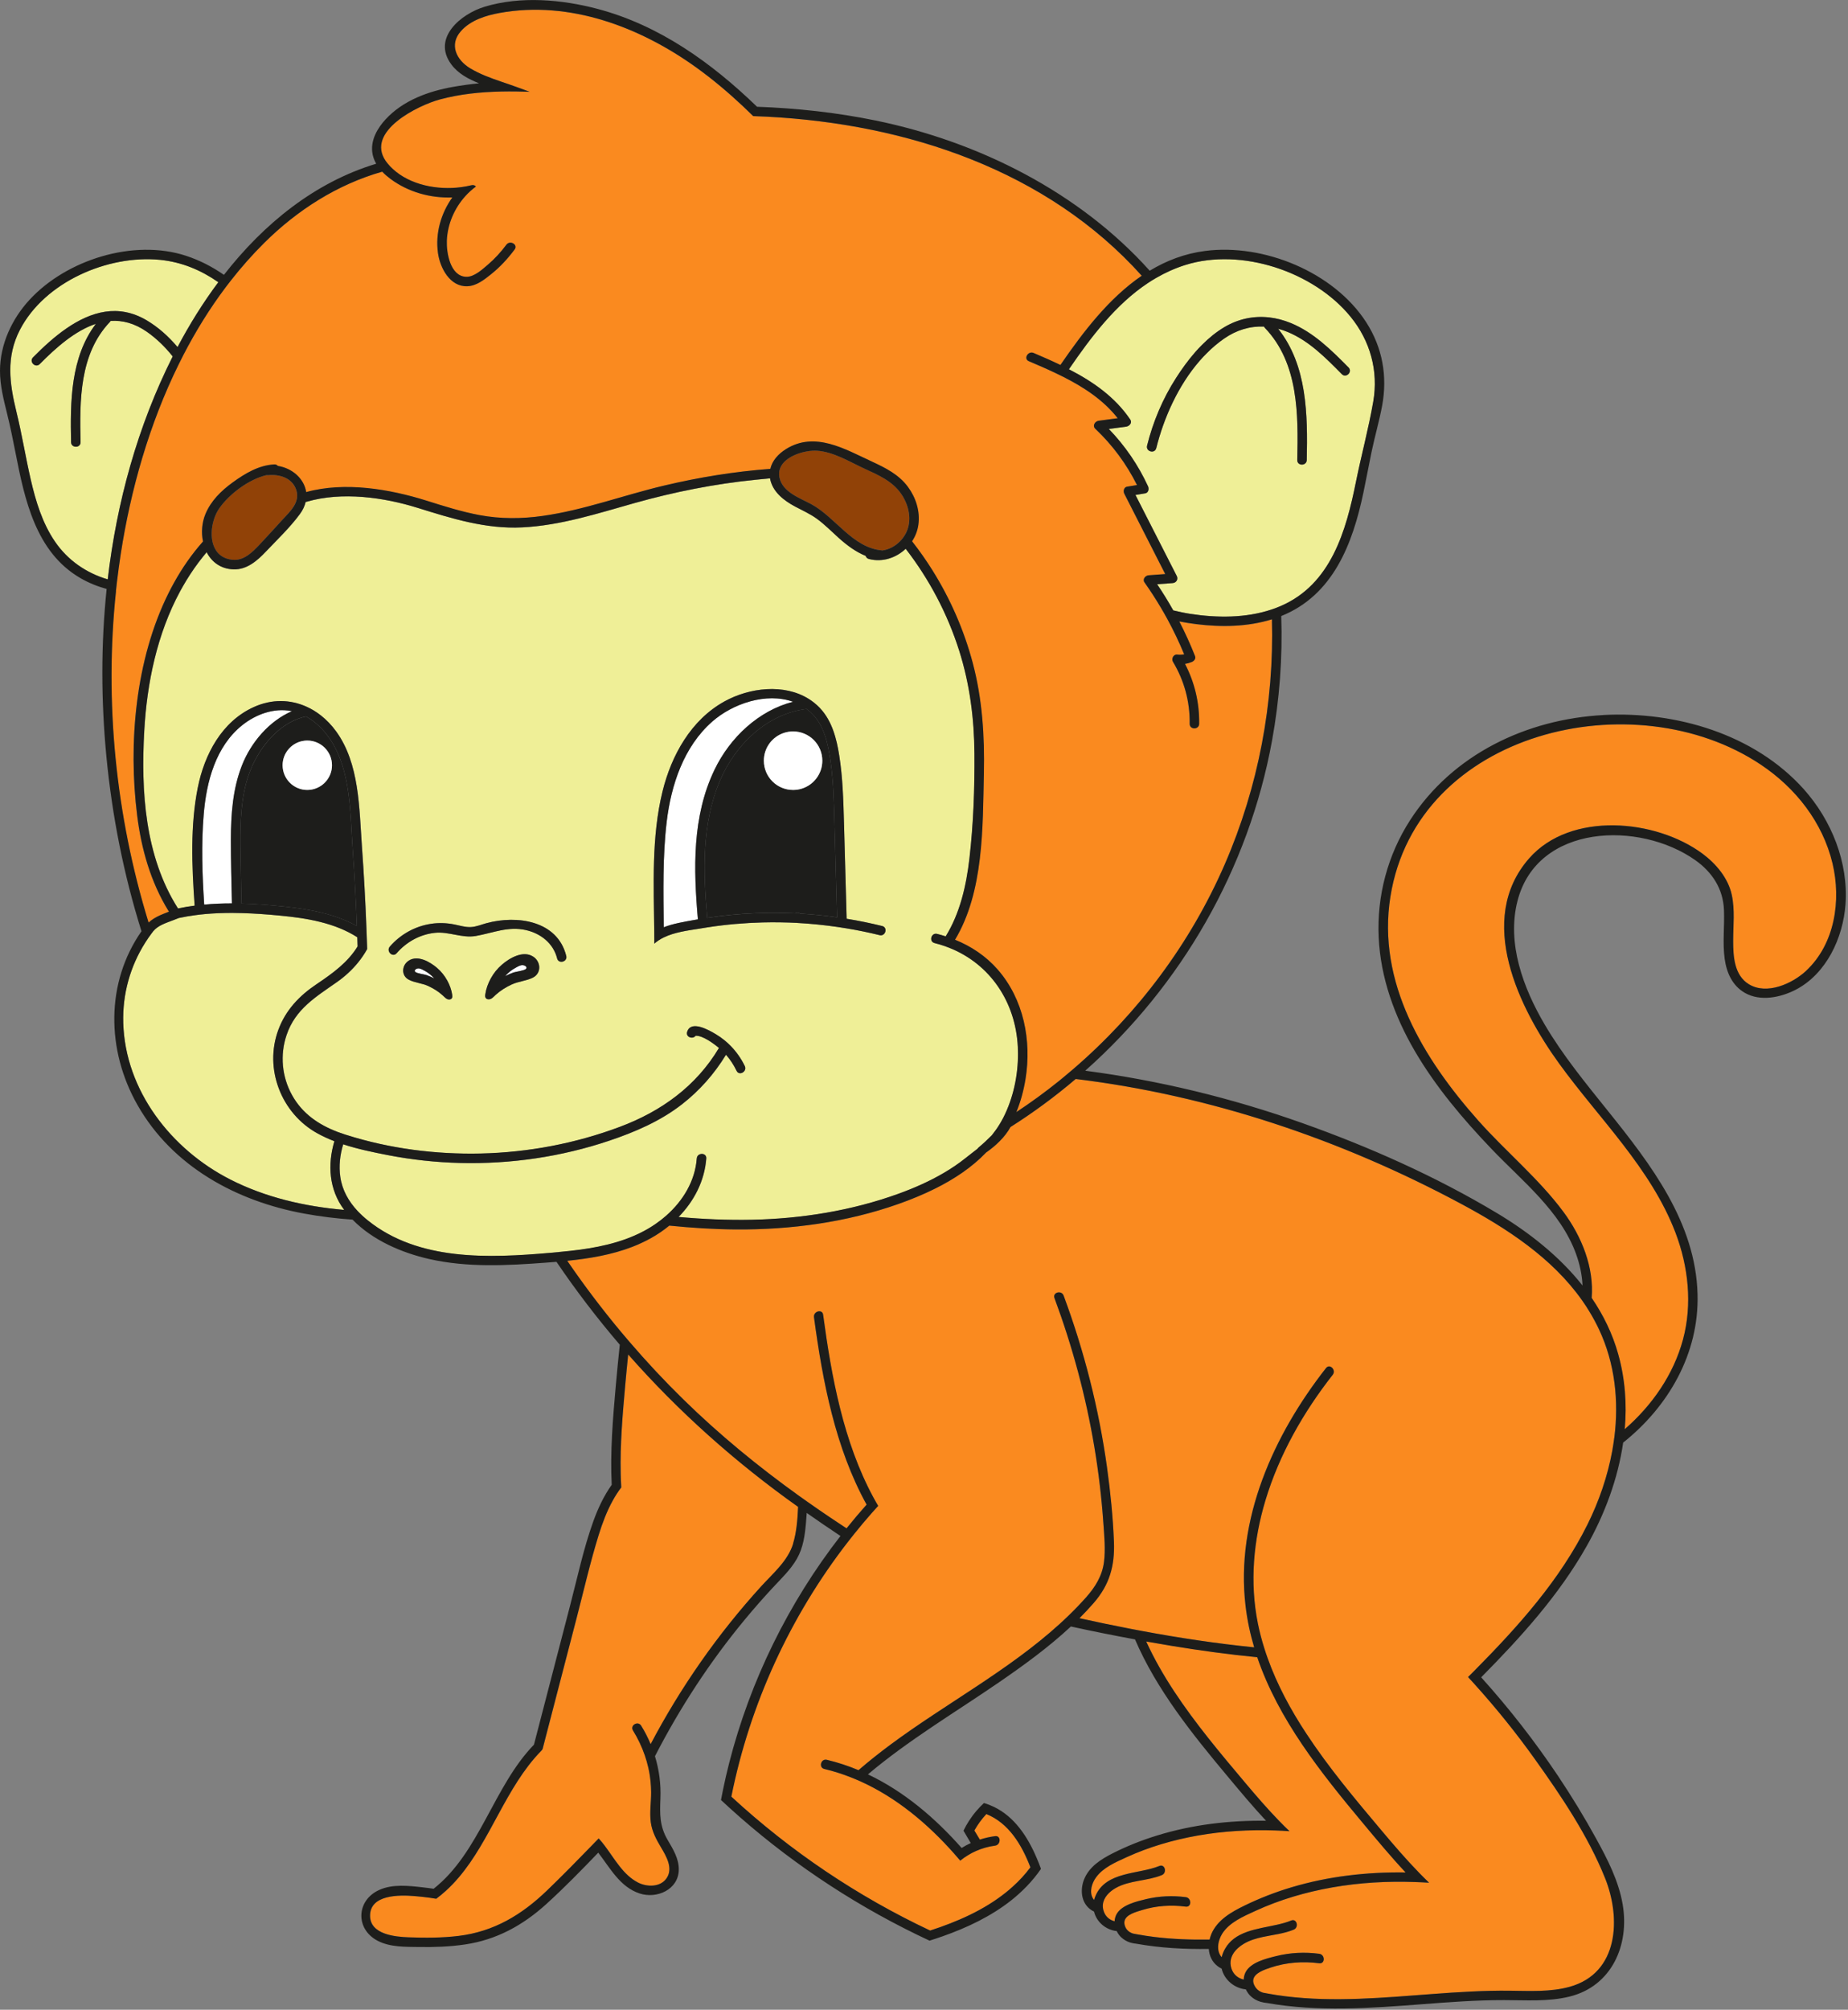 <svg width="758" height="824" viewBox="0 0 758 824" fill="none" xmlns="http://www.w3.org/2000/svg">
<rect x="0" y="0" width="758" height="824" fill="#808080" stroke="none"/>
<g clip-path="url(#clip0_1513_7091)">
<path d="M126.04 303.63C125.34 303.63 124.66 303.7 124 303.84C124.66 303.71 125.34 303.63 126.04 303.63Z" fill="white"/>
<path d="M99.39 297.31C88.45 306.04 84.67 320.53 83.56 333.89C82.53 346.14 82.96 358.58 83.76 370.89C87.53 370.53 91.34 370.38 95.14 370.39C94.93 361.67 94.7 352.95 94.71 344.24C94.71 334.01 95.45 323.52 99.22 313.89C102.98 304.29 110.5 295.56 119.76 291.59C119.66 291.56 119.57 291.54 119.47 291.53C112.36 290.14 104.93 292.89 99.39 297.31Z" fill="white"/>
<path d="M137.16 467.9C134.78 466.98 132.47 465.93 130.27 464.72C115.36 456.56 108.23 438.18 114.2 422.17C117.21 414.12 122.76 408.29 129.8 403.56C136.61 398.98 142.64 394.59 146.68 388.05C146.65 386.8 146.61 385.54 146.57 384.29C137.27 378.32 125.78 376.43 114.84 375.4C109.64 374.9 104.39 374.51 99.14 374.37C97.85 374.33 96.53 374.3 95.24 374.3C91.49 374.3 87.74 374.44 84.03 374.78C82.74 374.89 81.45 375.04 80.16 375.22C77.89 375.51 75.64 375.89 73.39 376.38C72.52 376.7 71.66 377.05 70.78 377.39C67.93 378.5 64.86 379.39 62.85 381.82C62.72 381.99 62.59 382.15 62.47 382.33C62.42 382.41 62.35 382.49 62.29 382.55C61.32 383.84 60.42 385.15 59.57 386.49C53.4 396.23 50.22 407.55 50.56 419.35C51.36 447.17 70.27 471.27 94.4 483.56C108.9 490.95 124.89 494.64 141.2 496.06C134.89 487.65 134.34 477.42 137.18 467.89L137.16 467.9Z" fill="#EFEF97"/>
<path d="M214.26 395.7C213.34 395.7 212.28 396.34 211.51 396.77C209.94 397.61 208.54 398.71 207.35 400.02C207.29 400.08 207.24 400.14 207.18 400.2C208.26 399.67 209.38 399.19 210.5 398.76C211.63 398.35 215.02 397.99 215.73 397.26C216.46 396.51 215.32 395.69 214.27 395.69L214.26 395.7Z" fill="white"/>
<path d="M325.3 287.72C314.31 283.77 300.55 288.45 292.14 295.84C280.44 306.14 275.27 321.84 273.46 336.9C271.75 351.18 272.1 365.75 272.24 380.17C276.2 378.64 280.58 377.95 284.69 377.2C285.21 377.11 285.74 377.02 286.26 376.93C284.46 356.21 283.86 334.74 293.08 315.58C299.45 302.34 311.2 291.31 325.3 287.72Z" fill="white"/>
<path d="M60.21 136C55.15 132.48 50.19 131.24 45.39 131.57C45.32 131.71 45.21 131.86 45.08 131.99C32.52 145.19 32.68 164.24 33.04 181.28C33.09 183.79 29.2 183.78 29.15 181.28C28.79 164.58 28.96 146.47 39.32 132.77C30.74 135.59 22.88 142.61 16.3 149.26C14.53 151.04 11.79 148.3 13.55 146.51C21.76 138.2 31.95 129.47 43.14 127.8C48.63 126.99 54.35 127.88 60.19 131.34C64.94 134.17 69.16 137.94 72.82 142.29C77.68 133.08 83.26 124.1 89.55 115.7C82.53 110.81 74.63 107.42 65.58 106.52C44.16 104.42 18.33 115.62 8.17 135.21C2.41 146.33 3.88 157.17 6.75 168.9C9 178.06 10.48 187.38 12.6 196.58C14.66 205.48 17.35 214.44 22.55 222.05C27.77 229.69 35.4 234.94 44.18 237.53C47.9 205.8 56.45 174.71 70.83 146.12C67.73 142.23 64.18 138.77 60.2 135.99L60.21 136Z" fill="#EFEF97"/>
<path d="M337.29 311.88C337.29 305.26 331.93 299.89 325.3 299.89C324.06 299.89 322.86 300.08 321.73 300.43C322.86 300.08 324.05 299.89 325.29 299.89C331.92 299.89 337.28 305.26 337.28 311.88H337.29Z" fill="white"/>
<path d="M438.45 151.4C448.23 156.43 457.27 162.67 463.6 172C464.53 173.37 463.24 174.75 461.92 174.93C459.54 175.24 457.18 175.56 454.81 175.87C461.47 182.76 466.89 190.68 470.91 199.41C471.37 200.42 471.09 202.05 469.74 202.27C468.41 202.49 467.08 202.71 465.74 202.93C471.39 213.99 477.03 225.06 482.67 236.13C483.38 237.5 482.5 238.95 481 239.06C478.87 239.22 476.75 239.38 474.63 239.53C476.99 243.02 479.2 246.61 481.25 250.26C483.58 250.82 485.9 251.32 488.2 251.68C499.14 253.37 510.91 253.46 521.54 249.91C522.83 249.48 524.1 249 525.35 248.46C525.35 248.46 525.38 248.46 525.39 248.44C545.98 239.53 552.14 217.65 556.19 197.5C558.4 186.55 561.38 175.64 563.28 164.65C565.46 152.08 562.05 139.75 553.98 129.87C538.88 111.34 509.12 101.41 486.18 108.65C481.91 110 477.93 111.8 474.2 113.97C473.07 114.62 471.98 115.3 470.89 116.02C457.62 124.81 447.5 138.2 438.45 151.4ZM470.51 182.72C472.96 172.89 476.92 163.48 482.4 154.96C484.73 151.33 487.33 147.71 490.25 144.38C491.15 143.35 492.09 142.35 493.06 141.39C495.82 138.61 498.85 136.12 502.19 134.14C507.97 130.7 514.3 129.43 520.61 130.14C523.58 130.47 526.54 131.25 529.45 132.44C538.84 136.29 546.13 143.58 553.15 150.66C554.92 152.44 552.16 155.2 550.4 153.41C543.8 146.74 536.99 139.77 528.18 136.11C526.89 135.58 525.58 135.13 524.28 134.79C536.24 149.83 536.4 170.07 536.01 188.61C535.95 191.12 532.06 191.12 532.12 188.61C532.52 169.91 532.69 148.96 518.89 134.49C518.7 134.31 518.57 134.11 518.48 133.9C512.77 133.65 507.18 135.29 502.08 138.85C499.53 140.63 497.13 142.66 494.91 144.92C493.93 145.87 492.99 146.89 492.08 147.94C483.29 158.05 477.37 171.32 474.28 183.76C473.68 186.18 469.92 185.15 470.53 182.72H470.51Z" fill="#EFEF97"/>
<path d="M60.92 378.28C62.29 377 63.88 376.08 65.63 375.29C66.15 375.05 66.69 374.83 67.24 374.61C67.32 374.58 67.4 374.55 67.48 374.52C68.07 374.28 68.68 374.04 69.28 373.81C69.2 373.68 69.11 373.55 69.03 373.42C61.75 361.58 57.96 348.11 56.23 334.35C52.56 305.06 55.4 270.6 69.17 243.07C69.87 241.66 70.61 240.28 71.37 238.91C74.73 232.85 78.67 227.18 83.24 222.04C82.46 218.32 82.79 214.27 84.23 210.81C86.48 205.39 90.69 201.26 95.37 197.85C100.45 194.17 106.07 190.76 112.48 190.44C113.14 190.41 113.63 190.66 113.93 191.05C119.97 191.99 124.77 196.39 125.56 201.78C141.43 197.41 159.78 200.55 174.91 205.29C182.07 207.55 189.26 209.83 196.67 211.22C205.24 212.82 213.95 212.77 222.57 211.55C239.52 209.16 255.7 203.06 272.31 199.13C286.61 195.74 301.26 193.36 315.94 192.26C316.7 188.87 319.26 186.09 322.32 184.18C334.23 176.71 346.53 184.15 357.67 189.3C363.24 191.88 368.6 194.56 372.35 199.6C375.66 204.04 377.44 209.65 376.66 215.2C376.32 217.66 375.4 219.94 374.08 221.95C377.1 225.8 379.92 229.81 382.51 233.96C389.79 245.61 395.36 258.35 398.91 271.62C402.9 286.53 403.87 301.83 403.53 317.21C403.04 339.2 403.51 365.68 391.7 385.32C398.32 387.99 404.33 391.99 409.11 397.43C419.89 409.67 423.18 426.67 420.61 442.47C419.86 447.06 418.63 451.65 416.86 455.98C422.84 452.04 428.65 447.79 434.26 443.29C434.9 442.77 435.53 442.26 436.16 441.73C437.51 440.63 438.84 439.51 440.16 438.37C466.84 415.43 488.31 386.67 502.35 354.36C516.07 322.78 522.62 288.29 521.69 253.94C511.75 257.04 500.96 257.2 490.71 255.93C488.35 255.64 486.01 255.26 483.69 254.82C486.08 259.44 488.24 264.19 490.16 269.06C490.59 270.12 489.7 271.1 488.8 271.45C487.86 271.83 486.95 272.08 486.03 272.23C489.98 279.81 491.96 288.15 491.84 296.78C491.8 299.29 487.91 299.29 487.95 296.78C488.07 287.72 485.75 279.11 481.08 271.34C480.37 270.17 481.25 268.26 482.75 268.4C483.81 268.51 484.75 268.48 485.69 268.31C483.64 263.32 481.32 258.48 478.75 253.76C477.87 252.14 476.95 250.54 476 248.95C473.95 245.5 471.76 242.12 469.42 238.82C468.49 237.52 469.76 235.99 471.1 235.89C473.37 235.72 475.65 235.56 477.92 235.39C472.32 224.4 466.71 213.41 461.12 202.42C460.6 201.41 460.96 199.77 462.27 199.56L466.34 198.9C462.03 190.25 456.31 182.52 449.26 175.85C447.91 174.57 449.1 172.74 450.64 172.53C453.24 172.19 455.84 171.85 458.43 171.5C452.59 164.06 444.69 158.88 436.26 154.61C435.1 154.02 433.92 153.44 432.74 152.89C429.16 151.19 425.53 149.64 421.96 148.11C419.67 147.13 421.65 143.77 423.93 144.74C427.6 146.31 431.31 147.92 434.93 149.66C444.23 136.13 454.83 122.26 468.29 113.08C429.4 69.78 371.84 50.83 314.65 47.87C312.74 47.77 310.83 47.69 308.92 47.63C307.55 46.28 306.16 44.94 304.75 43.62C298.7 37.93 292.35 32.57 285.6 27.72C262.61 11.15 233.66 0.11 204.99 5.32C199.25 6.36 193.06 8.28 189.05 12.78C184.12 18.32 187.2 24.62 192.86 28.03C196.8 30.4 201.25 32.02 205.67 33.53C207.89 34.29 210.1 35.03 212.25 35.82C213.91 36.42 215.57 37.04 217.24 37.65C213.43 37.51 209.56 37.46 205.68 37.54C197.14 37.72 188.56 38.59 180.43 40.79C171.38 43.23 149.86 53.88 158.2 66.02C158.43 66.34 158.69 66.68 158.96 67.02C159.62 67.82 160.32 68.58 161.09 69.27C168.24 75.9 179.48 78.03 189.08 76.76C190.55 76.58 191.98 76.3 193.35 75.96C194.16 75.75 194.8 76.02 195.22 76.49C193.64 77.64 192.18 78.97 190.86 80.43C186.35 85.42 183.53 91.94 183.27 98.73C183.09 103.59 184.63 113.27 191.17 113.51C194.46 113.63 197.78 110.49 200.13 108.51C202.96 106.09 205.48 103.32 207.71 100.33C209.2 98.34 212.58 100.3 211.08 102.3C208.25 106.1 205.08 109.54 201.37 112.49C198.57 114.73 195.42 117.23 191.69 117.38C184.53 117.65 180.49 109.86 179.64 103.77C178.5 95.63 180.86 87.5 185.52 80.97C176.49 81.3 167.39 78.77 160.06 73.3C158.91 72.43 157.79 71.47 156.78 70.4C138.5 75.61 122.06 86.01 108.38 99.6C103.54 104.4 99.03 109.5 94.82 114.86C94.02 115.87 93.25 116.87 92.48 117.9C85.99 126.53 80.28 135.78 75.27 145.45C74.59 146.76 73.93 148.07 73.28 149.41C61.21 173.89 53.59 200.8 49.52 227.14C48.94 230.92 48.43 234.71 47.97 238.52C47.82 239.81 47.68 241.1 47.54 242.39C42.75 287.68 47.43 334.43 60.84 378.09C60.87 378.16 60.89 378.23 60.9 378.3L60.92 378.28Z" fill="#FA8A1F"/>
<path d="M354.31 192.01C348.29 189.24 341.77 185.19 335.01 184.78C330.25 184.5 321.9 186.84 319.96 192.01C319.58 193.04 319.44 194.21 319.65 195.47C319.67 195.58 319.69 195.71 319.72 195.81C320.94 201.74 328 204.16 332.67 206.66C342.71 212.05 349.67 224.59 361.73 225.65C361.8 225.65 361.87 225.65 361.94 225.68H361.96C364.64 225.28 367.14 223.95 369.09 221.99C370.03 221.05 370.84 219.96 371.48 218.76C371.48 218.76 371.48 218.76 371.48 218.74C374.24 213.52 372.86 207.18 369.65 202.5C365.97 197.12 360.01 194.65 354.3 192L354.31 192.01Z" fill="#914207"/>
<path d="M109.86 194.83C109.64 194.86 109.45 194.85 109.26 194.81C101.9 196.56 93.98 202.66 89.99 208.33C88.15 210.94 86.95 214.65 86.81 218.23C86.74 220.02 86.95 221.79 87.49 223.37C88.59 226.65 91.1 229.14 95.52 229.52C100.03 229.9 103.5 226.41 106.36 223.39C109.61 219.95 112.77 216.42 115.97 212.94C118.99 209.67 123.05 206 121.56 201.08C120.01 195.95 114.66 194.34 109.85 194.83H109.86Z" fill="#914207"/>
<path d="M174.17 398.01C173.46 397.63 172.49 397.04 171.66 397.04C170.71 397.04 169.67 397.78 170.33 398.47C170.98 399.13 174.07 399.45 175.09 399.83C176.11 400.22 177.13 400.65 178.11 401.14C178.06 401.08 178.01 401.03 177.95 400.97C176.87 399.77 175.59 398.77 174.17 398V398.01Z" fill="white"/>
<path d="M257.7 555.33C257.27 559.47 256.88 563.62 256.5 567.78C255.41 579.99 254.35 592.13 254.63 604.2C254.66 606.08 254.74 607.96 254.86 609.84C253.57 611.53 252.42 613.33 251.39 615.2C248.93 619.63 247.12 624.46 245.62 629.28C242.1 640.56 239.47 652.15 236.5 663.59C231.9 681.29 227.3 698.98 222.7 716.68C222.68 716.75 222.67 716.82 222.65 716.89V716.91C222.57 717.18 222.4 717.44 222.17 717.7C220.25 719.64 218.48 721.71 216.82 723.87C204.31 740.11 198.02 761.55 182.9 775.25C181.65 776.39 180.35 777.46 178.97 778.49C177.05 778.17 175.12 777.9 173.18 777.69C172.04 777.56 170.9 777.44 169.76 777.37C163.88 776.91 151.8 776.71 151.83 785.47C151.86 793.17 162.2 794.1 167.72 794.3C174.55 794.55 181.45 794.55 188.24 793.71C202.67 791.92 213.97 785.11 224.32 775.18C230.64 769.12 236.78 762.85 242.88 756.55C243.79 755.61 244.69 754.69 245.6 753.75L245.64 753.8C246.52 754.74 247.33 755.75 248.12 756.8C252.22 762.23 255.64 768.72 261.75 771.85C265.37 773.7 270.86 773.83 273.43 770.1C276.25 766.02 273.33 761.06 271.16 757.42C269.21 754.13 267.48 750.96 266.97 747.12C266.42 742.99 267.14 738.84 267.11 734.71C267.11 733.98 267.07 733.25 267.04 732.53C266.96 731.02 266.8 729.52 266.58 728.03C266.41 726.92 266.2 725.82 265.95 724.73C265.57 723.03 265.08 721.36 264.52 719.71C263.3 716.17 261.67 712.74 259.67 709.5C258.35 707.36 261.73 705.41 263.03 707.54C264.53 709.96 265.82 712.49 266.91 715.09C279.24 691.71 294.49 669.9 312.29 650.35C317.14 645.03 323.2 639.98 325.37 632.88C326.81 628.16 327.19 622.96 327.43 617.83C301.8 599.64 278.37 578.76 257.74 555.34L257.7 555.33Z" fill="#FA8A1F"/>
<path d="M510.42 781.3C516.62 778.27 523.09 775.76 529.7 773.79C544.92 769.23 560.73 767.46 576.55 767.68C570.44 761.15 564.7 754.23 558.99 747.39C541.88 726.91 524.33 704.89 515.71 679.45C503.96 678.3 492.27 676.7 480.62 674.79C477.14 674.21 473.65 673.61 470.17 673C473.41 680.1 477.33 686.92 481.63 693.44C490.32 706.63 500.52 718.75 510.68 730.81C515.23 736.22 519.87 741.61 524.8 746.67C526.16 748.07 527.53 749.43 528.94 750.77C527 750.63 525.06 750.53 523.11 750.47C512.46 750.11 501.8 750.71 491.3 752.56C481.22 754.34 471.29 757.23 461.96 761.51C457.59 763.51 452.53 765.67 449.62 769.66C447.88 772.02 446.68 775.7 448.37 778.42C448.5 778.61 448.63 778.8 448.79 778.98C448.92 778.44 449.1 777.9 449.33 777.36C453.63 767.14 466.99 768.53 475.54 765.03C477.87 764.08 478.85 767.85 476.57 768.78C470.5 771.27 463.37 770.83 457.62 774.09C455.06 775.54 452.72 777.86 452.4 780.77C452.32 781.48 452.36 782.21 452.55 782.98C452.7 783.58 452.91 784.13 453.17 784.62C454.05 786.24 455.51 787.27 457.2 787.7C457.24 786.64 457.52 785.63 458.06 784.69C460.22 780.96 466.24 779.55 470.08 778.63C475.44 777.34 480.92 777.11 486.38 777.81C488.83 778.13 488.86 782.03 486.38 781.7C480.36 780.93 474.39 781.29 468.57 783.08C466.05 783.85 461.88 784.9 461.27 787.61C461.14 788.2 461.17 788.87 461.44 789.63C461.67 790.31 462.02 790.87 462.44 791.33C463.08 792.03 463.92 792.49 464.85 792.77C464.88 792.77 464.9 792.77 464.93 792.77C465.48 792.88 466.02 792.98 466.57 793.08C466.57 793.08 466.6 793.08 466.61 793.08C468.92 793.51 471.24 793.85 473.56 794.14C481.07 795.06 488.61 795.32 496.16 795.22C496.34 794.42 496.6 793.65 496.9 792.91C499.37 787.15 505.06 783.92 510.44 781.28L510.42 781.3Z" fill="#FA8A1F"/>
<path d="M722.27 313.53C670.42 278.85 581.2 299.63 570.32 367.62C564.69 402.79 583.93 434.23 606.39 459.48C617.67 472.17 631.13 483.19 641.27 496.85C648.84 507.06 653.88 519.66 652.87 532.14C657.64 539.13 661.41 546.8 663.76 555.22C666.59 565.34 667.34 575.72 666.43 585.98C677.62 576.24 686.45 563.61 690.33 549.2C694.22 534.76 692.53 519.28 687.25 505.41C677.16 478.96 655.88 458.65 639.56 436.11C623.09 413.38 605.18 377.1 627.21 351.95C644.16 332.61 679.13 335.8 698.32 350.01C703.88 354.14 708.85 360 710.34 366.92C711.67 373.1 710.91 379.53 710.91 385.77C710.91 392.01 711.32 399.83 717.31 403.52C724.69 408.06 735.15 403.32 740.84 398.04C752.67 387.01 755.29 369.16 751.68 354.01C747.64 337.14 736.56 323.09 722.29 313.53H722.27Z" fill="#FA8A1F"/>
<path d="M264.3 504.66C265.26 504.14 266.21 503.6 267.14 503.02C267.73 502.65 268.31 502.27 268.9 501.86C270.41 500.82 271.87 499.69 273.26 498.47C280.13 492.43 285.13 484.3 285.83 474.99C286.01 472.51 289.91 472.5 289.72 474.99C289.02 484.27 284.69 492.49 278.37 498.97C288.39 499.89 298.45 500.33 308.52 500.12C328.88 499.69 349.35 496.41 368.54 489.47C374.98 487.14 381.28 484.38 387.17 480.91C390.25 479.11 393.21 477.11 396 474.89C397.65 473.56 399.36 472.29 401.01 470.98C401.03 470.94 401.05 470.9 401.07 470.87C401.17 470.7 401.33 470.57 401.49 470.44C403.34 468.89 405.11 467.23 406.82 465.52C407.98 464.08 409.06 462.57 410.03 460.98C410.25 460.63 410.46 460.27 410.66 459.91C410.97 459.39 411.25 458.85 411.54 458.31C415.63 450.27 417.63 440.95 417.58 431.9C417.58 431 417.55 430.1 417.51 429.2C416.59 410.79 406.14 395.3 389.5 388.66C388.26 388.16 386.97 387.72 385.66 387.31C384.91 387.09 384.14 386.88 383.37 386.68C380.93 386.08 381.98 382.32 384.4 382.92C385.6 383.22 386.78 383.56 387.93 383.93C393.79 374.44 396.38 363.16 397.66 352.03C399.3 337.82 399.82 323.26 399.72 308.97C399.62 294.63 397.8 280.51 393.47 266.82C388.68 251.69 381.2 237.52 371.52 225.02C367.58 228.75 361.98 230.64 356.45 229.21C355.69 229.02 355.26 228.52 355.12 227.94C351.01 226.29 347.4 223.58 343.98 220.51C341.05 217.88 338.28 215.03 335.08 212.71C332.31 210.71 329.22 209.33 326.22 207.74C321.56 205.27 316.84 201.66 315.87 196.14C313.83 196.32 311.85 196.53 309.96 196.72C293.17 198.41 276.64 201.7 260.4 206.25C245.25 210.5 230.04 215.47 214.2 216.25C199.31 216.99 185.4 212.63 171.35 208.25C157.45 203.91 140.29 201.51 125.84 205.73C125.69 205.77 125.54 205.79 125.4 205.81C125.02 207.44 124.27 209.11 123.06 210.75C119.04 216.24 113.81 221.19 109.12 226.14C105.57 229.89 101.3 233.65 95.81 233.46C90.51 233.28 86.84 230.39 84.79 226.43C84.3 227 83.82 227.58 83.35 228.18C80.81 231.35 78.5 234.64 76.42 238.07C75.55 239.51 74.71 240.97 73.91 242.44C64.49 259.86 60.3 279.92 59.2 299.67C57.82 324.34 59.43 351.03 72.99 372.41C73.01 372.44 73.03 372.47 73.03 372.49C75.3 372.01 77.58 371.62 79.88 371.34C79.88 371.2 79.85 371.06 79.84 370.92C78.72 354.99 78.05 338.49 81.16 322.95C83.87 309.37 90.99 295.85 104.13 289.92C111.57 286.54 119.17 286.79 125.78 289.78C127.83 290.7 129.77 291.89 131.6 293.31C133.94 295.14 136.06 297.35 137.92 299.91C147.49 313.12 147.35 331.36 148.47 346.94C149.27 358.08 149.89 369.23 150.32 380.38C150.35 380.98 150.36 381.6 150.39 382.22C150.45 383.9 150.51 385.58 150.57 387.27C150.59 387.89 150.61 388.52 150.63 389.14C149.54 391.1 148.29 392.94 146.89 394.66C144.43 397.7 141.51 400.38 138.15 402.73C129.48 408.81 121.17 413.74 117.58 424.36C114.81 432.53 115.63 441.5 119.82 449.03C124.02 456.61 130.7 461.15 138.5 464.11C139.45 464.47 140.42 464.81 141.4 465.12C141.65 465.2 141.91 465.29 142.16 465.36C159.88 470.97 178.68 473.38 197.25 472.96C216.66 472.52 235.99 468.87 254.2 462.06C271.28 455.68 285.58 445.35 294.93 429.69C292.73 427.84 288.26 424.54 285.35 424.68C284.22 426.28 281.19 425.25 281.88 423.07C283.45 418.13 290.82 422.37 293.58 424.01C294.87 424.77 296.08 425.63 297.24 426.57C298.13 427.3 298.99 428.08 299.79 428.91C302.12 431.3 304.05 434.06 305.52 437.09C306.6 439.33 303.25 441.31 302.15 439.05C300.99 436.65 299.56 434.44 297.81 432.47C293.06 440.26 286.98 447.17 279.76 452.78C270.88 459.69 260.56 464.12 249.97 467.69C230.37 474.28 209.54 477.35 188.87 476.84C178.91 476.6 168.95 475.52 159.17 473.63C153.14 472.46 146.82 471.16 140.79 469.19C139.49 473.52 138.94 478.07 139.62 482.61C140.41 488.02 143.06 492.61 146.65 496.47C147.95 497.86 149.37 499.16 150.88 500.37C150.88 500.37 150.9 500.4 150.92 500.4C171.72 517.12 200.55 515.87 225.82 513.68C227.02 513.57 228.21 513.47 229.39 513.36C229.67 513.34 229.95 513.31 230.23 513.28C240.32 512.34 250.73 510.78 260.1 506.73C261.53 506.12 262.95 505.44 264.33 504.69L264.3 504.66ZM185.37 409.2C185.05 409.79 184.23 409.92 183.6 409.69C182.98 409.47 182.49 408.97 182.02 408.52L181.57 408.1C179.84 406.52 177.79 405.26 175.66 404.27C173.13 403.1 170.16 402.95 167.74 401.71C164.45 400.05 164.72 395.72 167.69 393.84C171.41 391.47 176.45 394.4 179.31 396.88C180.98 398.31 182.37 400.06 183.43 401.98C184.45 403.82 185.19 405.85 185.49 407.93C185.55 408.36 185.59 408.83 185.37 409.21V409.2ZM218.58 400.83C215.91 402.19 212.64 402.35 209.87 403.65C207.53 404.74 205.27 406.13 203.35 407.87C203.19 408.02 203.03 408.18 202.87 408.33C202.35 408.83 201.81 409.38 201.13 409.62C200.44 409.87 199.54 409.73 199.18 409.09C198.94 408.68 198.98 408.15 199.05 407.68C199.39 405.39 200.2 403.17 201.32 401.14C202.48 399.02 204.02 397.11 205.85 395.54C209 392.8 214.54 389.57 218.64 392.19C221.89 394.25 222.19 399 218.58 400.84V400.83ZM228.5 392.94C226.96 386.76 221.76 382.68 215.68 381.32C208.36 379.68 202.19 382.5 195.16 383.74C189.47 384.75 184.02 381.81 178.26 382.46C172.14 383.14 166.68 386.22 162.65 390.84C161.01 392.73 158.26 389.97 159.89 388.08C164.27 383.06 170.25 379.73 176.84 378.75C180.03 378.27 183.18 378.4 186.34 379.02C188.61 379.47 190.87 380.22 193.21 380.09C195.39 379.96 197.52 379.04 199.61 378.47C211.97 375.13 228.6 377.35 232.24 391.9C232.84 394.33 229.09 395.36 228.49 392.93L228.5 392.94ZM290.44 380.18C289.58 380.31 288.73 380.45 287.88 380.59C287.46 380.66 287.04 380.73 286.61 380.8C281.96 381.53 276.64 382.23 272.26 384.35C270.84 385.04 269.54 385.87 268.38 386.9C268.38 385.31 268.38 383.71 268.35 382.1C268.16 362.96 267.17 343.1 271.74 324.51C275.37 309.72 283.42 295.19 297.13 287.6C307.34 281.95 321.61 280.17 331.81 286.62C333.34 287.59 334.79 288.75 336.11 290.1C336.21 290.2 336.29 290.29 336.38 290.39C341.28 295.61 343.13 302.84 344.22 309.73C345.66 318.84 345.91 328.06 346.17 337.27C346.53 350.41 346.9 363.55 347.26 376.7C352.15 377.49 357 378.48 361.82 379.67C364.26 380.26 363.22 384.02 360.79 383.42C356.35 382.33 351.88 381.41 347.38 380.66C346.07 380.44 344.76 380.24 343.46 380.05C338.02 379.25 332.54 378.71 327.05 378.41C322.31 378.16 317.55 378.09 312.78 378.21C305.29 378.41 297.83 379.05 290.43 380.19L290.44 380.18Z" fill="#EFEF97"/>
<path d="M651.96 537.82C651 536.22 649.97 534.65 648.9 533.14C636.6 515.7 617.96 503.58 599.23 493.55C550.15 467.24 496.57 449.14 441.21 442.39C432.79 449.55 423.86 456.15 414.46 462.09C412.17 466.26 408.35 469.82 404.47 472.53C398.62 478.65 391.3 483.46 383.6 487.31C378.64 489.79 373.51 491.86 368.53 493.63C347.17 501.17 324.36 504.25 301.77 504.08C292.67 504.01 283.58 503.43 274.52 502.51C272.21 504.41 269.73 506.1 267.12 507.57C265.95 508.23 264.77 508.84 263.56 509.4C262.2 510.06 260.79 510.66 259.38 511.2C250.9 514.49 241.75 516 232.66 516.94C239.57 527.03 246.95 536.8 254.79 546.17C255.93 547.53 257.08 548.89 258.25 550.24C265.25 558.39 272.6 566.26 280.29 573.78C294.99 588.19 310.9 601.24 327.6 613.21C328.81 614.09 330.02 614.95 331.25 615.8C334.42 618.05 337.62 620.24 340.84 622.4C342.96 623.82 345.07 625.23 347.21 626.63C349.87 623.31 352.61 620.08 355.44 616.9C342.59 593.64 337.41 566.4 333.86 540.08C333.53 537.62 337.28 536.57 337.61 539.04C341.05 564.57 345.92 591.14 358.18 613.87C358.84 615.07 359.49 616.25 360.19 617.42C359.27 618.43 358.36 619.43 357.47 620.45C355.07 623.18 352.75 625.95 350.47 628.78C349.64 629.81 348.81 630.85 348 631.9C324.16 662.51 307.59 698.58 299.96 736.63C324.18 758.98 351.73 777.52 381.5 791.53C392.57 787.95 403.49 783.17 412.45 776.01C413.46 775.21 414.45 774.37 415.41 773.49C418.04 771.13 420.47 768.5 422.63 765.61C419.03 756.24 413.7 747.48 404.56 743.77C402.65 745.8 401.02 748.07 399.64 750.51C400.38 751.77 401.13 753 401.89 754.24C403.9 753.58 405.99 753.12 408.15 752.83C410.63 752.49 410.59 756.39 408.15 756.72C406.73 756.9 405.34 757.19 404 757.58C402.71 757.95 401.46 758.41 400.26 758.94C399.15 759.44 398.06 760.01 397.02 760.65C395.93 761.31 394.87 762.06 393.85 762.88C393.02 761.88 392.17 760.9 391.3 759.93C380.43 747.67 367.64 736.98 352.79 730.31C351.5 729.73 350.19 729.18 348.86 728.67C345.39 727.3 341.79 726.17 338.1 725.28C335.66 724.69 336.7 720.94 339.13 721.53C343.63 722.61 347.95 724.03 352.12 725.78C356.41 722.06 360.87 718.55 365.43 715.16C388.06 698.42 413.69 684.86 434.61 665.84C435.83 664.74 437.02 663.61 438.21 662.46C440.68 660.08 443.06 657.61 445.37 655.03C449.21 650.73 452.09 646.16 452.82 640.34C453.46 635.23 452.94 629.94 452.58 624.82C451.85 614.23 450.61 603.68 448.85 593.22C445.36 572.42 439.84 552 432.5 532.22C431.63 529.87 435.39 528.86 436.25 531.19C444.7 553.96 450.71 577.58 454.05 601.63C455.45 611.73 456.48 621.92 456.89 632.11C457.27 642.01 455.11 649.75 448.54 657.29C446.69 659.42 444.75 661.47 442.75 663.47C449.74 665.02 456.75 666.49 463.79 667.84C465.29 668.13 466.79 668.41 468.29 668.69C483.58 671.54 498.96 673.86 514.41 675.42C512.77 669.94 511.57 664.29 510.88 658.47C506.68 622.99 522.44 588.26 543.88 560.91C545.43 558.94 548.16 561.71 546.64 563.66C534.59 579.04 524.7 596.37 519.04 615.13C514.11 631.47 512.54 648.87 515.94 665.67C516.64 669.12 517.52 672.5 518.58 675.83C519 677.18 519.45 678.52 519.93 679.84C523.82 690.77 529.41 701.07 535.8 710.77C545.07 724.87 555.96 737.83 566.83 750.72C571.75 756.56 576.74 762.37 582.06 767.84C583.41 769.22 584.77 770.58 586.15 771.92C584.22 771.79 582.27 771.7 580.34 771.64C568.99 771.24 557.61 771.89 546.43 773.85C535.56 775.77 524.85 778.89 514.82 783.52C510.02 785.72 504.19 788.19 501.27 792.87C500.84 793.55 500.47 794.33 500.19 795.15C499.75 796.4 499.53 797.75 499.65 799.02C499.74 799.94 499.99 800.84 500.48 801.64C500.66 801.92 500.86 802.2 501.09 802.44C501.25 801.77 501.47 801.08 501.76 800.4C501.99 799.88 502.24 799.39 502.51 798.93C503.45 797.29 504.65 795.97 506.04 794.91C512.37 790.06 522.49 790.35 529.59 787.42C531.91 786.47 532.91 790.24 530.62 791.17C526.65 792.81 522.25 793.25 518.02 794.15C515.28 794.74 512.62 795.51 510.2 796.94C509.36 797.44 508.54 798.02 507.81 798.68C506.17 800.15 504.92 802.02 504.73 804.2C504.67 804.81 504.7 805.44 504.82 806.08C504.95 806.81 505.18 807.48 505.48 808.07C506.42 809.98 508.15 811.18 510.13 811.64C510.16 810.62 510.39 809.61 510.86 808.67C512.92 804.57 519.26 803.05 523.32 802.03C529.15 800.56 535.15 800.28 541.1 801.06C543.55 801.38 543.58 805.28 541.1 804.95C534.35 804.08 527.63 804.57 521.15 806.72C518.5 807.6 514.57 808.96 514.06 811.59C513.89 812.45 514.1 813.44 514.83 814.62C514.98 814.86 515.15 815.08 515.33 815.29C516.05 816.13 516.97 816.66 518 817C518.06 817 518.11 817 518.17 817.03C518.87 817.17 519.57 817.3 520.27 817.42C522.61 817.85 524.96 818.2 527.31 818.49C547.32 820.97 567.58 819.04 587.65 817.54C598.14 816.75 608.63 816.09 619.15 816.2C627.36 816.28 635.83 816.81 643.84 814.59C664.01 808.97 664.91 786.41 658.33 770.02C651.37 752.68 640.3 736.28 629.47 721.15C621.83 710.46 613.58 700.23 604.78 690.49C603.91 689.52 603.04 688.57 602.15 687.6C603.07 686.68 603.99 685.76 604.9 684.84C622.71 666.84 639.81 647.84 651.13 625.03C655.82 615.58 659.37 605.33 661.29 594.84C661.6 593.06 661.88 591.28 662.11 589.5C664.03 574.42 662.42 559.04 655.81 545.01C654.64 542.53 653.35 540.14 651.94 537.83L651.96 537.82Z" fill="#FA8A1F"/>
<path d="M474.26 183.76C477.35 171.32 483.27 158.05 492.06 147.94C492.97 146.89 493.91 145.88 494.89 144.92C497.11 142.66 499.51 140.62 502.06 138.85C507.16 135.29 512.75 133.65 518.46 133.9C518.55 134.11 518.68 134.31 518.87 134.49C532.67 148.96 532.51 169.91 532.1 188.61C532.04 191.12 535.93 191.12 535.99 188.61C536.38 170.07 536.22 149.82 524.26 134.79C525.56 135.13 526.87 135.58 528.16 136.11C536.97 139.77 543.78 146.75 550.38 153.41C552.15 155.19 554.9 152.44 553.13 150.66C546.11 143.57 538.82 136.29 529.43 132.44C526.52 131.25 523.55 130.47 520.59 130.14C514.27 129.43 507.95 130.7 502.17 134.14C498.83 136.13 495.8 138.61 493.04 141.39C492.07 142.35 491.13 143.35 490.23 144.38C487.32 147.7 484.71 151.33 482.38 154.96C476.9 163.48 472.94 172.89 470.49 182.72C469.89 185.15 473.64 186.18 474.24 183.76H474.26Z" fill="#1D1D1B"/>
<path d="M326.11 374.46C326.37 374.31 326.69 374.22 327.06 374.22C327.52 374.22 327.9 374.35 328.2 374.57C333.26 374.87 338.33 375.37 343.35 376.1C343 363.41 342.64 350.73 342.29 338.04C342.05 329.42 341.9 320.76 340.68 312.21C339.67 305.06 338.09 297.11 332.49 292.03C331.95 291.54 331.39 291.09 330.82 290.66C314.65 292.65 301.57 305.22 295.23 320.24C287.74 337.96 288.43 357.46 290.09 376.31C296.64 375.31 303.25 374.67 309.87 374.4C315.29 374.17 320.7 374.19 326.11 374.45V374.46ZM313.31 311.88C313.31 306.5 316.86 301.94 321.74 300.43C322.87 300.08 324.07 299.89 325.31 299.89C331.94 299.89 337.3 305.26 337.3 311.88C337.3 317.27 333.76 321.82 328.88 323.34C327.75 323.69 326.55 323.88 325.31 323.88C318.69 323.88 313.32 318.51 313.32 311.88H313.31Z" fill="#1D1D1B"/>
<path d="M313.31 311.88C313.31 318.51 318.68 323.88 325.3 323.88C326.54 323.88 327.74 323.69 328.87 323.34C333.75 321.82 337.29 317.27 337.29 311.88C337.29 305.26 331.93 299.89 325.3 299.89C324.06 299.89 322.86 300.08 321.74 300.43C316.86 301.95 313.31 306.5 313.31 311.88Z" fill="white"/>
<path d="M325.3 323.88C318.68 323.88 313.31 318.51 313.31 311.88C313.31 306.5 316.85 301.95 321.74 300.43C316.86 301.95 313.31 306.5 313.31 311.88C313.31 318.51 318.68 323.88 325.3 323.88Z" fill="white"/>
<path d="M327.06 378.4C332.55 378.71 338.03 379.25 343.47 380.04C344.77 380.23 346.08 380.43 347.39 380.65C351.89 381.4 356.36 382.32 360.8 383.41C363.23 384 364.27 380.25 361.83 379.66C357.01 378.48 352.16 377.48 347.27 376.69C346.9 363.54 346.54 350.4 346.18 337.26C345.92 328.06 345.67 318.83 344.23 309.72C343.15 302.83 341.29 295.6 336.39 290.38C336.3 290.28 336.22 290.19 336.12 290.09C334.8 288.73 333.35 287.58 331.82 286.61C321.62 280.16 307.35 281.94 297.14 287.59C283.43 295.17 275.38 309.7 271.75 324.5C267.17 343.09 268.16 362.94 268.36 382.09C268.38 383.7 268.39 385.3 268.39 386.89C269.55 385.86 270.86 385.03 272.27 384.34C276.64 382.22 281.96 381.52 286.62 380.79C287.05 380.72 287.47 380.65 287.89 380.58C288.75 380.44 289.6 380.3 290.45 380.17C297.85 379.03 305.31 378.39 312.8 378.19C317.57 378.07 322.33 378.14 327.07 378.39L327.06 378.4ZM286.26 376.94C285.74 377.03 285.21 377.12 284.69 377.21C280.58 377.95 276.21 378.65 272.24 380.18C272.11 365.76 271.76 351.18 273.46 336.91C275.26 321.85 280.43 306.15 292.14 295.85C300.55 288.47 314.31 283.78 325.3 287.73C311.2 291.33 299.45 302.35 293.08 315.59C283.86 334.76 284.46 356.22 286.26 376.94ZM290.09 376.32C288.44 357.47 287.75 337.97 295.23 320.25C301.57 305.22 314.65 292.66 330.82 290.67C331.39 291.1 331.95 291.55 332.49 292.04C338.09 297.12 339.66 305.07 340.68 312.22C341.9 320.77 342.05 329.44 342.29 338.05C342.64 350.74 343 363.42 343.35 376.11C338.33 375.38 333.26 374.88 328.2 374.58C327.9 374.36 327.53 374.23 327.06 374.23C326.68 374.23 326.37 374.32 326.11 374.47C320.7 374.21 315.29 374.19 309.87 374.42C303.25 374.69 296.64 375.33 290.09 376.33V376.32Z" fill="#1D1D1B"/>
<path d="M199.63 378.48C197.54 379.05 195.4 379.97 193.23 380.1C190.89 380.23 188.63 379.48 186.36 379.03C183.2 378.41 180.05 378.28 176.86 378.76C170.26 379.74 164.29 383.07 159.91 388.09C158.27 389.97 161.02 392.73 162.67 390.85C166.69 386.23 172.15 383.15 178.28 382.47C184.04 381.81 189.49 384.76 195.18 383.75C202.21 382.51 208.38 379.68 215.7 381.33C221.77 382.69 226.98 386.77 228.52 392.95C229.12 395.38 232.88 394.35 232.27 391.92C228.63 377.37 212 375.15 199.64 378.49L199.63 378.48Z" fill="#1D1D1B"/>
<path d="M218.64 392.18C214.55 389.56 209 392.79 205.85 395.53C204.02 397.1 202.48 399.01 201.32 401.13C200.2 403.16 199.39 405.38 199.05 407.67C198.98 408.14 198.95 408.67 199.18 409.08C199.54 409.72 200.44 409.87 201.13 409.61C201.81 409.37 202.35 408.82 202.87 408.32C203.03 408.16 203.19 408 203.35 407.86C205.27 406.12 207.52 404.74 209.87 403.64C212.64 402.35 215.91 402.18 218.58 400.82C222.19 398.98 221.9 394.23 218.64 392.17V392.18ZM215.72 397.27C215.01 398 211.62 398.35 210.49 398.77C209.36 399.2 208.25 399.68 207.17 400.21C207.23 400.15 207.28 400.09 207.34 400.03C208.54 398.72 209.94 397.62 211.5 396.78C212.28 396.35 213.34 395.71 214.25 395.71C215.3 395.71 216.45 396.52 215.71 397.28L215.72 397.27Z" fill="#1D1D1B"/>
<path d="M183.43 401.98C182.37 400.06 180.98 398.31 179.31 396.88C176.45 394.4 171.4 391.46 167.69 393.84C164.72 395.72 164.45 400.05 167.74 401.71C170.16 402.95 173.14 403.1 175.66 404.27C177.79 405.26 179.84 406.52 181.57 408.1L182.02 408.52C182.49 408.98 182.98 409.47 183.6 409.69C184.23 409.92 185.04 409.79 185.37 409.2C185.59 408.82 185.55 408.35 185.49 407.92C185.18 405.84 184.45 403.81 183.43 401.97V401.98ZM175.09 399.83C174.07 399.45 170.98 399.13 170.33 398.47C169.67 397.79 170.71 397.04 171.66 397.04C172.49 397.04 173.46 397.63 174.17 398.01C175.59 398.78 176.86 399.78 177.95 400.98C178.01 401.03 178.05 401.08 178.11 401.15C177.13 400.66 176.12 400.22 175.09 399.84V399.83Z" fill="#1D1D1B"/>
<path d="M98.66 350.12C98.77 356.9 98.91 363.69 99.05 370.46C105.13 370.62 111.22 371.12 117.23 371.76C127.31 372.84 137.6 374.79 146.39 379.68C145.99 369.27 145.42 358.87 144.68 348.47C143.63 333.67 144.01 316.16 135.55 303.31C133 299.44 129.6 295.98 125.53 293.75C113.48 296.33 104.31 308.64 101.05 320.77C98.49 330.32 98.5 340.32 98.66 350.13V350.12ZM124 303.83C124.66 303.69 125.34 303.62 126.04 303.62C131.63 303.62 136.17 308.15 136.17 313.74C136.17 318.28 133.17 322.13 129.05 323.41C128.1 323.71 127.09 323.87 126.04 323.87C120.45 323.87 115.92 319.33 115.92 313.74C115.92 308.85 119.39 304.77 124 303.82V303.83Z" fill="#1D1D1B"/>
<path d="M657.68 293.17C626.15 294.86 595.83 309.26 578.39 336.27C569.18 350.54 564.71 367.36 565.5 384.32C566.26 400.88 572.01 416.7 580.31 430.92C588.92 445.66 600.06 458.8 611.82 471.1C624.39 484.27 640.1 496.52 646.48 514.19C647.98 518.35 648.92 522.69 649.11 527.06C639.6 515.03 627.1 505.21 613.93 497.32C588.82 482.28 561.54 470.16 533.97 460.39C505.18 450.19 475.41 442.96 445.14 438.99C484.54 404.02 512.15 356.34 521.76 303.64C524.83 286.79 526.11 269.67 525.53 252.58C546.82 244.02 554.81 223 559.23 201.99C560.4 196.46 561.41 190.9 562.56 185.36C563.88 179.02 565.71 172.78 566.9 166.41C569.17 154.31 567.07 142.48 560.36 132.09C547.08 111.52 518.28 99.76 494.29 102.89C485.88 103.98 478.38 106.88 471.58 110.99C442.81 78.91 401.63 58.11 359.05 49.39C343.07 46.12 326.81 44.35 310.52 43.77C291.88 25.75 270.46 10.36 245.11 3.65C230.43 -0.24 213.52 -1.7 198.79 2.76C189.02 5.71 177.07 15.61 185.14 26.44C187.91 30.18 192.12 32.41 196.48 34.16C192.93 34.51 189.39 34.99 185.88 35.61C175.73 37.41 165.34 41.16 158.19 48.9C154.87 52.5 152.15 57.15 152.67 62.22C152.86 63.99 153.45 65.63 154.31 67.13C129.06 74.76 108.18 91.77 91.85 112.69C87.11 109.4 81.95 106.72 76.24 104.85C54.75 97.85 27.25 106.49 12.1 122.93C4.86 130.78 0.02 141.19 0 152.01C-0.02 158.11 1.55 164.05 2.99 169.94C4.28 175.14 5.33 180.4 6.37 185.67C10.11 204.79 14.65 226.33 32.88 236.96C36.3 238.96 39.96 240.43 43.74 241.47C41.36 264.35 41.46 287.51 43.65 310.27C46 334.6 50.74 358.57 58.03 381.81C43.37 402.82 43.51 430.49 56.45 453.15C70.78 478.27 96.98 492.49 124.77 497.57C131.35 498.78 137.97 499.58 144.61 500.05C152.89 508.52 164.7 513.62 176.02 516.19C191.72 519.76 207.97 518.88 223.9 517.69C225.34 517.58 226.8 517.46 228.25 517.35C236.28 529.19 244.96 540.53 254.22 551.34C253.64 556.82 253.1 562.3 252.61 567.79C251.39 581.54 250.23 595.2 250.91 608.76C247.7 613.28 245.29 618.38 243.36 623.74C239.35 634.88 236.87 646.62 233.89 658.07C228.94 677.15 223.97 696.24 219.01 715.32C202.39 732.49 196.73 759.54 177.86 774.39C176.39 774.17 174.9 773.97 173.42 773.81C167.63 773.16 161.08 772.39 155.58 774.86C146.11 779.11 145.66 790.9 154.9 795.72C160 798.37 166.19 798.19 171.78 798.27C178.13 798.37 184.46 798.16 190.74 797.23C203.7 795.31 214.47 789.38 224.09 780.66C231.46 773.97 238.45 766.8 245.39 759.59C250.29 765.96 254.34 773.68 262.35 776.32C269.38 778.63 278.25 774.79 278.42 766.65C278.51 762.08 276.08 758.17 273.85 754.38C270.53 748.73 270.63 743.77 270.89 737.42C271.14 731.49 270.36 725.64 268.65 720.05C278.9 700.11 291.23 681.25 305.55 663.97C309.2 659.56 312.97 655.27 316.85 651.08C320.37 647.28 324.28 643.62 326.87 639.08C329.48 634.51 330.17 629.34 330.6 624.18C330.7 622.89 330.8 621.59 330.9 620.3C335.47 623.5 340.08 626.67 344.74 629.75C323.37 657.24 307.71 689.1 299.07 722.89C298.17 726.41 297.36 729.95 296.62 733.5C296.31 734.99 296.01 736.49 295.73 738C296.84 739.05 297.97 740.08 299.1 741.11C322.13 762.03 348.09 779.57 376.04 793.18C377.77 794.03 379.51 794.85 381.27 795.67C383.07 795.1 384.88 794.5 386.67 793.87C396.82 790.3 406.66 785.6 414.92 779.03C415.93 778.23 416.91 777.39 417.88 776.52C420.13 774.5 422.25 772.32 424.18 769.96C425.15 768.77 426.1 767.54 426.98 766.24C426.44 764.73 425.85 763.24 425.22 761.77C421.46 752.93 416.07 744.84 407.66 740.81C406.37 740.19 405.02 739.66 403.58 739.24C402.48 740.27 401.44 741.36 400.47 742.49C399.36 743.79 398.34 745.18 397.41 746.62C396.6 747.89 395.85 749.21 395.19 750.58C395.94 751.9 396.71 753.21 397.51 754.51C397.73 754.9 397.97 755.27 398.18 755.65C396.89 756.24 395.64 756.91 394.44 757.67C383.53 745.32 370.79 734.49 356.01 727.49C372.68 713.4 391.91 702.02 409.82 689.71C419.98 682.73 430.16 675.34 439.25 666.86C447.99 668.78 456.76 670.53 465.55 672.15C474.38 692.72 489 710.93 503.27 728C508.49 734.25 513.73 740.55 519.3 746.51C504.24 746.32 489.2 748.07 474.74 752.51C468.43 754.44 462.25 756.88 456.36 759.87C451.58 762.29 446.73 765.36 444.66 770.56C443.01 774.68 443.4 779.86 447.1 782.74C447.62 783.15 448.17 783.48 448.74 783.75C449.76 788 453.56 791.26 458.04 791.74C458.51 792.7 459.13 793.59 459.88 794.29C460.95 795.3 462.17 795.98 463.48 796.41C463.63 796.45 463.77 796.5 463.92 796.53C464.59 796.73 465.28 796.84 465.98 796.91C466.02 796.93 466.06 796.93 466.1 796.93C475.95 798.69 485.87 799.2 495.82 799.07C496 801.76 497.1 804.32 499.35 806.07C499.9 806.5 500.49 806.87 501.09 807.15C502.15 811.67 506.22 815.16 511.02 815.65C511.51 816.72 512.2 817.68 513.04 818.47C514.16 819.52 515.45 820.21 516.83 820.66C516.94 820.7 517.05 820.73 517.17 820.76C517.94 820.99 518.74 821.13 519.53 821.21H519.58C540.64 824.95 561.97 823.37 583.17 821.74C594.4 820.87 605.66 820.03 616.94 820.04C625.85 820.04 635.01 820.76 643.77 818.6C661.15 814.31 668.46 797.4 665.56 780.7C663.89 771.08 659.32 762.21 654.65 753.74C649.83 744.98 644.62 736.44 639.06 728.13C629.54 713.91 618.99 700.39 607.54 687.7C623.76 671.3 639.38 654.11 650.77 633.98C658.17 620.92 663.63 606.36 665.78 591.46C684.28 576.74 696.94 555.05 696.29 530.65C695.52 501.28 677.21 477.49 659.6 455.57C650.38 444.08 640.95 432.62 633.48 419.87C624.78 405.01 618.01 386.81 622.41 369.48C630.47 337.71 672.46 336.5 695.35 352.66C702.34 357.6 706.75 364.41 707.12 373C707.41 379.72 706.49 386.46 707.42 393.15C708.2 398.81 710.57 404.15 715.72 407.09C722.07 410.71 730.4 408.97 736.57 405.78C749.18 399.22 755.96 384.5 756.97 370.83C758.22 353.63 751.26 336.33 739.89 323.6C719.61 300.93 687.34 291.57 657.68 293.15V293.17ZM474.19 113.97C477.92 111.8 481.9 110 486.17 108.65C509.11 101.42 538.87 111.34 553.97 129.87C562.03 139.76 565.45 152.08 563.27 164.65C561.37 175.64 558.4 186.54 556.18 197.5C552.13 217.65 545.97 239.52 525.38 248.44C525.38 248.44 525.35 248.44 525.34 248.46C524.09 249 522.82 249.48 521.53 249.91C510.9 253.46 499.14 253.37 488.19 251.68C485.88 251.32 483.56 250.82 481.24 250.26C479.18 246.6 476.98 243.02 474.62 239.53C476.74 239.37 478.86 239.21 480.99 239.06C482.49 238.95 483.37 237.49 482.66 236.13C477.03 225.06 471.38 213.99 465.73 202.93C467.07 202.71 468.4 202.49 469.73 202.27C471.09 202.05 471.36 200.42 470.9 199.41C466.88 190.68 461.46 182.76 454.8 175.87C457.17 175.56 459.53 175.24 461.91 174.93C463.23 174.75 464.52 173.36 463.59 172C457.27 162.67 448.22 156.43 438.44 151.4C447.48 138.19 457.61 124.81 470.88 116.02C471.96 115.3 473.06 114.62 474.19 113.97ZM22.55 222.06C17.35 214.45 14.65 205.48 12.6 196.59C10.48 187.4 9 178.07 6.75 168.91C3.88 157.18 2.41 146.34 8.17 135.22C18.33 115.63 44.16 104.43 65.58 106.53C74.62 107.42 82.53 110.82 89.55 115.71C83.26 124.12 77.69 133.09 72.82 142.3C69.15 137.94 64.94 134.17 60.19 131.35C54.35 127.89 48.63 126.99 43.14 127.81C31.95 129.48 21.76 138.21 13.55 146.52C11.78 148.3 14.53 151.05 16.3 149.27C22.89 142.62 30.74 135.6 39.32 132.78C28.95 146.48 28.79 164.59 29.15 181.29C29.2 183.79 33.1 183.8 33.04 181.29C32.67 164.25 32.52 145.2 45.08 132C45.21 131.87 45.32 131.72 45.39 131.58C50.19 131.26 55.15 132.5 60.21 136.01C64.19 138.79 67.74 142.25 70.84 146.14C56.46 174.73 47.9 205.82 44.19 237.55C35.41 234.96 27.78 229.71 22.56 222.07L22.55 222.06ZM47.55 242.37C47.69 241.08 47.83 239.79 47.98 238.5C48.44 234.69 48.95 230.9 49.53 227.12C53.6 200.78 61.22 173.86 73.29 149.39C73.95 148.05 74.6 146.74 75.28 145.43C80.29 135.76 86 126.52 92.49 117.88C93.25 116.86 94.03 115.85 94.83 114.84C99.04 109.48 103.55 104.38 108.39 99.58C122.07 86 138.51 75.59 156.79 70.38C157.8 71.46 158.92 72.42 160.07 73.28C167.4 78.76 176.51 81.28 185.53 80.95C180.88 87.48 178.51 95.6 179.65 103.75C180.5 109.84 184.54 117.63 191.7 117.36C195.44 117.21 198.58 114.71 201.38 112.47C205.09 109.52 208.26 106.08 211.09 102.28C212.59 100.28 209.21 98.33 207.72 100.31C205.49 103.3 202.97 106.07 200.14 108.49C197.8 110.48 194.47 113.62 191.18 113.49C184.64 113.24 183.1 103.57 183.28 98.71C183.54 91.92 186.37 85.4 190.87 80.41C192.18 78.96 193.64 77.63 195.23 76.47C194.81 76 194.16 75.73 193.36 75.94C191.99 76.28 190.56 76.55 189.09 76.74C179.49 78.01 168.24 75.88 161.1 69.25C160.33 68.56 159.62 67.81 158.97 67C158.7 66.67 158.44 66.33 158.21 66C149.86 53.87 171.38 43.21 180.44 40.77C188.58 38.57 197.16 37.7 205.69 37.52C209.57 37.44 213.44 37.49 217.25 37.63C215.59 37.02 213.93 36.41 212.26 35.8C210.12 35.01 207.9 34.27 205.68 33.51C201.25 32 196.81 30.38 192.87 28.01C187.21 24.61 184.12 18.3 189.06 12.76C193.07 8.25 199.26 6.34 205 5.3C233.67 0.09 262.62 11.13 285.63 27.69C292.38 32.55 298.73 37.91 304.78 43.59C306.19 44.91 307.58 46.25 308.95 47.6C310.86 47.66 312.77 47.75 314.68 47.84C371.87 50.81 429.43 69.75 468.32 113.05C454.86 122.23 444.26 136.1 434.96 149.63C431.33 147.88 427.62 146.27 423.96 144.71C421.69 143.74 419.7 147.1 421.99 148.08C425.56 149.6 429.19 151.16 432.77 152.86C433.95 153.41 435.13 153.99 436.29 154.58C444.71 158.85 452.61 164.04 458.46 171.47C455.86 171.82 453.26 172.16 450.67 172.5C449.13 172.71 447.94 174.55 449.29 175.82C456.34 182.49 462.06 190.22 466.37 198.87L462.3 199.53C460.99 199.74 460.63 201.38 461.15 202.39C466.75 213.38 472.36 224.37 477.95 235.36C475.68 235.53 473.4 235.69 471.13 235.86C469.79 235.96 468.52 237.49 469.45 238.79C471.79 242.09 473.98 245.47 476.03 248.92C476.97 250.51 477.89 252.11 478.78 253.73C481.34 258.45 483.67 263.29 485.72 268.28C484.78 268.45 483.84 268.48 482.78 268.37C481.28 268.23 480.4 270.14 481.11 271.31C485.78 279.08 488.1 287.69 487.98 296.75C487.94 299.26 491.84 299.26 491.87 296.75C491.99 288.12 490.02 279.78 486.06 272.2C486.99 272.05 487.9 271.8 488.83 271.42C489.72 271.07 490.61 270.09 490.19 269.03C488.27 264.16 486.11 259.41 483.72 254.79C486.04 255.23 488.37 255.61 490.74 255.9C500.98 257.18 511.78 257.01 521.72 253.91C522.65 288.26 516.1 322.75 502.38 354.33C488.35 386.64 466.87 415.41 440.19 438.34C438.87 439.48 437.54 440.6 436.19 441.7C435.56 442.23 434.93 442.74 434.29 443.26C428.68 447.77 422.87 452.01 416.89 455.95C418.67 451.61 419.89 447.03 420.64 442.44C423.21 426.64 419.91 409.64 409.14 397.4C404.36 391.97 398.35 387.96 391.73 385.29C403.55 365.65 403.08 339.17 403.56 317.18C403.9 301.8 402.93 286.49 398.94 271.59C395.39 258.32 389.82 245.58 382.54 233.93C379.95 229.77 377.12 225.77 374.11 221.92C375.43 219.91 376.35 217.63 376.69 215.17C377.47 209.62 375.68 204.02 372.38 199.57C368.63 194.53 363.27 191.86 357.7 189.27C346.56 184.13 334.26 176.68 322.35 184.15C319.29 186.07 316.73 188.84 315.97 192.23C301.28 193.32 286.64 195.7 272.34 199.1C255.73 203.03 239.55 209.13 222.6 211.52C213.98 212.74 205.27 212.79 196.7 211.19C189.3 209.8 182.11 207.52 174.94 205.26C159.81 200.52 141.45 197.38 125.59 201.75C124.8 196.36 120 191.96 113.96 191.02C113.65 190.63 113.16 190.38 112.51 190.41C106.1 190.73 100.48 194.14 95.4 197.82C90.71 201.22 86.5 205.35 84.26 210.78C82.83 214.24 82.49 218.29 83.27 222.01C78.7 227.15 74.76 232.82 71.4 238.88C70.63 240.25 69.9 241.64 69.2 243.04C55.43 270.57 52.59 305.03 56.26 334.32C57.98 348.08 61.78 361.54 69.06 373.39C69.14 373.52 69.23 373.65 69.31 373.78C68.71 374.01 68.1 374.25 67.51 374.49C67.43 374.52 67.35 374.55 67.27 374.58C66.72 374.8 66.19 375.03 65.66 375.26C63.91 376.05 62.33 376.97 60.95 378.25C60.95 378.18 60.92 378.11 60.89 378.04C47.47 334.38 42.79 287.63 47.59 242.34L47.55 242.37ZM371.49 218.75C371.49 218.75 371.49 218.75 371.49 218.77C370.85 219.97 370.04 221.06 369.1 222C367.15 223.96 364.65 225.29 361.97 225.69H361.95C361.88 225.67 361.81 225.66 361.74 225.66C349.68 224.6 342.72 212.06 332.68 206.67C328.01 204.16 320.95 201.75 319.73 195.82C319.7 195.71 319.68 195.59 319.66 195.48C319.45 194.21 319.59 193.05 319.97 192.02C321.9 186.85 330.26 184.51 335.02 184.79C341.78 185.19 348.3 189.24 354.32 192.02C360.03 194.66 365.99 197.14 369.67 202.52C372.88 207.21 374.26 213.54 371.5 218.76L371.49 218.75ZM115.98 212.94C112.78 216.42 109.62 219.96 106.37 223.39C103.51 226.41 100.05 229.9 95.53 229.52C91.11 229.14 88.6 226.65 87.5 223.37C86.96 221.79 86.75 220.02 86.82 218.23C86.95 214.64 88.16 210.93 90 208.33C93.99 202.66 101.91 196.56 109.27 194.81C109.45 194.84 109.65 194.85 109.87 194.83C114.68 194.34 120.03 195.95 121.58 201.08C123.07 206 119.01 209.67 115.99 212.94H115.98ZM94.39 483.56C70.26 471.27 51.34 447.16 50.55 419.35C50.21 407.56 53.39 396.24 59.56 386.49C60.41 385.14 61.31 383.83 62.28 382.55C62.34 382.48 62.41 382.4 62.46 382.32C62.58 382.14 62.71 381.98 62.84 381.81C64.85 379.39 67.92 378.49 70.77 377.38C71.65 377.04 72.51 376.69 73.38 376.37C75.63 375.89 77.89 375.5 80.15 375.21C81.44 375.03 82.72 374.89 84.02 374.77C87.74 374.43 91.48 374.29 95.23 374.29C96.52 374.29 97.84 374.32 99.13 374.36C104.38 374.5 109.63 374.89 114.83 375.39C125.76 376.42 137.26 378.31 146.56 384.28C146.6 385.53 146.65 386.79 146.67 388.04C142.63 394.58 136.6 398.97 129.79 403.55C122.75 408.27 117.2 414.11 114.19 422.16C108.22 438.17 115.34 456.55 130.26 464.71C132.46 465.92 134.77 466.97 137.15 467.89C134.32 477.42 134.87 487.65 141.17 496.06C124.86 494.64 108.87 490.95 94.37 483.56H94.39ZM99.21 313.89C95.44 323.52 94.71 334.01 94.7 344.24C94.7 352.95 94.92 361.67 95.13 370.39C91.32 370.39 87.52 370.53 83.75 370.89C82.95 358.58 82.52 346.13 83.55 333.89C84.66 320.53 88.44 306.04 99.38 297.31C104.92 292.88 112.34 290.14 119.46 291.53C119.56 291.53 119.65 291.57 119.75 291.59C110.49 295.55 102.97 304.29 99.21 313.89ZM125.53 293.74C129.61 295.97 133.01 299.44 135.55 303.3C144.01 316.16 143.63 333.66 144.68 348.46C145.41 358.86 145.98 369.26 146.39 379.67C137.61 374.77 127.31 372.83 117.23 371.75C111.22 371.11 105.13 370.61 99.05 370.45C98.91 363.68 98.77 356.89 98.66 350.11C98.49 340.3 98.48 330.31 101.05 320.75C104.3 308.62 113.47 296.31 125.53 293.73V293.74ZM229.35 513.33C228.17 513.44 226.98 513.54 225.78 513.65C200.51 515.84 171.68 517.09 150.88 500.37C150.86 500.37 150.85 500.35 150.84 500.34C149.34 499.13 147.92 497.83 146.61 496.44C143.01 492.58 140.36 487.99 139.58 482.58C138.91 478.04 139.45 473.49 140.75 469.16C146.78 471.13 153.1 472.43 159.13 473.6C168.91 475.49 178.86 476.57 188.83 476.81C209.5 477.32 230.33 474.26 249.93 467.66C260.52 464.09 270.85 459.66 279.72 452.75C286.95 447.13 293.02 440.22 297.77 432.44C299.52 434.41 300.95 436.62 302.11 439.02C303.21 441.28 306.56 439.3 305.48 437.06C304.01 434.03 302.08 431.27 299.75 428.88C298.95 428.05 298.09 427.27 297.2 426.54C296.05 425.6 294.83 424.74 293.54 423.98C290.78 422.34 283.42 418.1 281.84 423.04C281.15 425.22 284.18 426.25 285.31 424.65C288.21 424.51 292.68 427.82 294.89 429.66C285.54 445.32 271.25 455.65 254.16 462.03C235.96 468.84 216.62 472.49 197.21 472.93C178.64 473.35 159.84 470.94 142.12 465.33C141.87 465.26 141.61 465.17 141.36 465.09C140.38 464.77 139.41 464.43 138.46 464.08C130.67 461.11 123.98 456.57 119.78 449C115.59 441.48 114.77 432.5 117.54 424.33C121.14 413.71 129.45 408.78 138.11 402.7C141.47 400.35 144.39 397.66 146.85 394.63C148.26 392.91 149.5 391.07 150.59 389.11C150.57 388.49 150.55 387.86 150.53 387.24C150.48 385.55 150.42 383.87 150.35 382.19C150.32 381.58 150.31 380.96 150.28 380.35C149.85 369.2 149.24 358.04 148.43 346.91C147.31 331.33 147.45 313.09 137.88 299.88C136.03 297.33 133.9 295.11 131.56 293.28C129.73 291.85 127.79 290.66 125.74 289.75C119.13 286.76 111.53 286.51 104.09 289.89C90.95 295.82 83.83 309.34 81.12 322.92C78.01 338.46 78.68 354.96 79.8 370.89C79.8 371.03 79.83 371.17 79.84 371.31C77.54 371.6 75.26 371.98 72.99 372.46C72.99 372.44 72.96 372.41 72.95 372.38C59.38 351 57.77 324.31 59.16 299.64C60.26 279.9 64.45 259.84 73.87 242.41C74.67 240.94 75.51 239.49 76.38 238.04C78.46 234.61 80.77 231.31 83.31 228.15C83.78 227.55 84.26 226.97 84.75 226.4C86.8 230.36 90.47 233.26 95.77 233.43C101.26 233.61 105.53 229.86 109.08 226.11C113.77 221.17 118.99 216.22 123.02 210.72C124.23 209.08 124.98 207.41 125.36 205.78C125.5 205.76 125.65 205.74 125.8 205.7C140.25 201.48 157.41 203.88 171.31 208.22C185.36 212.6 199.27 216.96 214.16 216.22C229.99 215.44 245.21 210.47 260.36 206.22C276.6 201.66 293.14 198.37 309.92 196.69C311.82 196.51 313.8 196.3 315.83 196.11C316.8 201.63 321.52 205.24 326.18 207.71C329.18 209.3 332.27 210.68 335.04 212.68C338.23 215 341.01 217.85 343.94 220.48C347.36 223.55 350.97 226.25 355.08 227.91C355.22 228.49 355.65 228.99 356.41 229.18C361.94 230.61 367.55 228.72 371.48 224.99C381.15 237.48 388.63 251.65 393.43 266.79C397.77 280.48 399.58 294.61 399.68 308.94C399.78 323.23 399.27 337.8 397.62 352C396.34 363.14 393.75 374.41 387.89 383.9C386.74 383.53 385.55 383.19 384.36 382.89C381.94 382.3 380.89 386.05 383.33 386.65C384.1 386.85 384.87 387.06 385.62 387.28C386.93 387.68 388.22 388.13 389.46 388.63C406.1 395.28 416.55 410.76 417.47 429.17C417.51 430.07 417.54 430.97 417.54 431.87C417.59 440.92 415.6 450.24 411.5 458.28C411.22 458.82 410.93 459.36 410.62 459.88C410.42 460.24 410.21 460.6 409.99 460.95C409.02 462.54 407.94 464.05 406.78 465.49C405.07 467.2 403.31 468.86 401.45 470.41C401.29 470.54 401.14 470.67 401.03 470.84C401 470.88 400.99 470.91 400.97 470.95C399.32 472.26 397.61 473.53 395.96 474.86C393.18 477.08 390.21 479.08 387.13 480.88C381.23 484.34 374.94 487.11 368.5 489.44C349.31 496.38 328.84 499.66 308.48 500.09C298.41 500.29 288.34 499.85 278.33 498.94C284.65 492.47 288.98 484.24 289.68 474.96C289.86 472.47 285.97 472.48 285.79 474.96C285.09 484.27 280.09 492.39 273.22 498.44C271.84 499.66 270.38 500.79 268.86 501.83C268.27 502.23 267.69 502.62 267.1 502.99C266.16 503.58 265.22 504.12 264.26 504.63C262.88 505.37 261.46 506.06 260.03 506.67C250.66 510.72 240.24 512.29 230.16 513.22C229.88 513.25 229.6 513.28 229.32 513.3L229.35 513.33ZM325.33 632.88C323.16 639.97 317.1 645.03 312.25 650.35C294.45 669.9 279.2 691.71 266.87 715.09C265.79 712.49 264.49 709.96 262.99 707.54C261.69 705.41 258.31 707.36 259.63 709.5C261.63 712.74 263.26 716.17 264.48 719.71C265.04 721.36 265.53 723.03 265.91 724.73C266.16 725.81 266.37 726.92 266.54 728.03C266.77 729.52 266.92 731.01 267 732.53C267.03 733.25 267.06 733.98 267.07 734.71C267.1 738.85 266.38 742.99 266.93 747.12C267.44 750.97 269.17 754.14 271.12 757.42C273.3 761.07 276.21 766.03 273.39 770.1C270.83 773.83 265.33 773.7 261.71 771.85C255.6 768.72 252.18 762.23 248.08 756.8C247.29 755.75 246.48 754.74 245.6 753.8L245.56 753.75C244.65 754.69 243.75 755.61 242.84 756.55C236.73 762.85 230.59 769.12 224.28 775.18C213.93 785.11 202.63 791.91 188.2 793.71C181.4 794.55 174.51 794.54 167.68 794.3C162.15 794.11 151.81 793.17 151.79 785.47C151.76 776.71 163.84 776.91 169.72 777.37C170.86 777.45 172 777.56 173.14 777.69C175.08 777.9 177.02 778.17 178.93 778.49C180.3 777.47 181.61 776.39 182.86 775.25C197.98 761.55 204.27 740.1 216.78 723.87C218.44 721.71 220.22 719.64 222.13 717.7C222.37 717.45 222.53 717.18 222.61 716.91C222.61 716.91 222.61 716.91 222.61 716.89C222.63 716.82 222.64 716.75 222.66 716.68C227.26 698.98 231.86 681.29 236.46 663.59C239.43 652.16 242.07 640.57 245.58 629.28C247.08 624.46 248.9 619.62 251.35 615.2C252.38 613.33 253.54 611.53 254.82 609.84C254.71 607.96 254.63 606.08 254.59 604.2C254.31 592.13 255.37 579.99 256.46 567.78C256.84 563.62 257.23 559.47 257.66 555.33C278.3 578.76 301.72 599.63 327.35 617.82C327.11 622.95 326.73 628.15 325.29 632.87L325.33 632.88ZM496.88 792.93C496.57 793.67 496.32 794.44 496.14 795.24C488.59 795.34 481.04 795.08 473.54 794.16C471.22 793.87 468.9 793.53 466.59 793.1C466.57 793.1 466.55 793.1 466.55 793.1C466.01 793 465.47 792.91 464.91 792.79C464.88 792.79 464.86 792.79 464.83 792.79C463.9 792.51 463.06 792.05 462.42 791.35C462 790.89 461.65 790.34 461.42 789.65C461.16 788.89 461.12 788.22 461.25 787.63C461.85 784.92 466.03 783.87 468.55 783.1C474.37 781.31 480.34 780.95 486.36 781.72C488.84 782.04 488.81 778.15 486.36 777.83C480.9 777.13 475.43 777.37 470.06 778.65C466.22 779.57 460.2 780.99 458.04 784.71C457.51 785.65 457.23 786.66 457.18 787.72C455.48 787.29 454.02 786.26 453.15 784.64C452.89 784.14 452.68 783.6 452.53 783C452.35 782.23 452.3 781.5 452.38 780.79C452.7 777.89 455.04 775.57 457.6 774.11C463.35 770.85 470.48 771.29 476.55 768.8C478.83 767.86 477.84 764.09 475.52 765.05C466.97 768.55 453.62 767.16 449.31 777.38C449.08 777.92 448.9 778.46 448.77 779C448.61 778.82 448.48 778.63 448.35 778.44C446.66 775.71 447.86 772.04 449.6 769.68C452.51 765.69 457.57 763.53 461.94 761.53C471.26 757.25 481.2 754.37 491.28 752.58C501.79 750.73 512.45 750.13 523.09 750.49C525.03 750.55 526.97 750.65 528.92 750.79C527.51 749.45 526.14 748.09 524.78 746.69C519.86 741.63 515.21 736.24 510.66 730.83C500.5 718.77 490.3 706.65 481.61 693.46C477.31 686.93 473.39 680.12 470.15 673.02C473.63 673.63 477.12 674.24 480.6 674.81C492.24 676.73 503.94 678.32 515.69 679.47C524.31 704.92 541.86 726.93 558.97 747.41C564.68 754.26 570.42 761.18 576.53 767.7C560.71 767.48 544.9 769.26 529.68 773.81C523.07 775.79 516.6 778.3 510.4 781.32C505.02 783.95 499.33 787.18 496.86 792.95L496.88 792.93ZM662.13 589.49C661.9 591.27 661.62 593.06 661.31 594.83C659.39 605.32 655.84 615.57 651.15 625.02C639.83 647.83 622.73 666.82 604.92 684.83C604.01 685.76 603.09 686.68 602.17 687.59C603.06 688.55 603.94 689.51 604.8 690.48C613.6 700.23 621.86 710.45 629.49 721.14C640.32 736.27 651.39 752.67 658.35 770.01C664.94 786.39 664.04 808.95 643.86 814.58C635.86 816.8 627.39 816.27 619.17 816.19C608.65 816.08 598.16 816.74 587.67 817.53C567.6 819.03 547.34 820.96 527.33 818.48C524.98 818.19 522.63 817.84 520.29 817.41C519.59 817.3 518.89 817.16 518.19 817.02C518.13 817 518.08 816.99 518.02 816.99C517 816.66 516.07 816.12 515.35 815.28C515.17 815.07 515 814.84 514.85 814.61C514.12 813.44 513.91 812.44 514.08 811.58C514.6 808.95 518.52 807.59 521.17 806.71C527.65 804.56 534.37 804.07 541.12 804.94C543.6 805.26 543.57 801.36 541.12 801.05C535.17 800.27 529.17 800.55 523.34 802.02C519.28 803.03 512.94 804.56 510.88 808.66C510.41 809.6 510.17 810.6 510.15 811.63C508.16 811.17 506.44 809.97 505.5 808.06C505.19 807.47 504.97 806.81 504.84 806.07C504.73 805.43 504.69 804.8 504.75 804.19C504.94 802.01 506.19 800.14 507.83 798.67C508.56 798.01 509.38 797.43 510.22 796.93C512.64 795.5 515.3 794.73 518.04 794.14C522.27 793.24 526.66 792.8 530.64 791.16C532.92 790.22 531.93 786.45 529.61 787.41C522.51 790.34 512.39 790.04 506.06 794.9C504.67 795.97 503.47 797.28 502.53 798.92C502.26 799.38 502.01 799.86 501.78 800.39C501.48 801.07 501.26 801.76 501.11 802.43C500.87 802.18 500.67 801.91 500.5 801.63C500.01 800.83 499.76 799.93 499.67 799.01C499.56 797.73 499.77 796.39 500.21 795.14C500.5 794.32 500.87 793.54 501.29 792.86C504.21 788.18 510.04 785.71 514.84 783.51C524.87 778.88 535.58 775.76 546.45 773.84C557.64 771.87 569.01 771.22 580.36 771.63C582.29 771.69 584.23 771.78 586.17 771.91C584.79 770.57 583.42 769.22 582.08 767.83C576.76 762.36 571.77 756.55 566.85 750.71C555.99 737.82 545.09 724.86 535.82 710.76C529.43 701.06 523.84 690.75 519.95 679.83C519.47 678.51 519.02 677.17 518.6 675.82C517.54 672.49 516.66 669.1 515.96 665.66C512.56 648.86 514.12 631.46 519.06 615.12C524.72 596.36 534.6 579.03 546.66 563.65C548.18 561.71 545.45 558.93 543.9 560.9C522.45 588.25 506.7 622.98 510.9 658.46C511.59 664.29 512.8 669.93 514.43 675.41C498.98 673.85 483.6 671.54 468.31 668.68C466.81 668.4 465.31 668.12 463.81 667.83C456.78 666.48 449.76 665.01 442.77 663.46C444.77 661.46 446.71 659.4 448.56 657.28C455.13 649.75 457.29 642.01 456.91 632.1C456.5 621.91 455.47 611.72 454.07 601.62C450.73 577.56 444.72 553.95 436.27 531.18C435.4 528.85 431.65 529.86 432.52 532.21C439.86 551.99 445.38 572.41 448.87 593.21C450.63 603.67 451.87 614.22 452.6 624.81C452.96 629.93 453.48 635.22 452.84 640.33C452.1 646.15 449.23 650.71 445.39 655.02C443.09 657.59 440.7 660.07 438.23 662.45C437.05 663.6 435.85 664.72 434.63 665.83C413.71 684.85 388.08 698.41 365.45 715.15C360.88 718.54 356.42 722.05 352.14 725.77C347.97 724.02 343.65 722.59 339.15 721.52C336.72 720.93 335.68 724.69 338.12 725.27C341.81 726.15 345.41 727.29 348.88 728.66C350.21 729.18 351.51 729.73 352.81 730.3C367.65 736.97 380.44 747.65 391.32 759.92C392.19 760.89 393.03 761.87 393.87 762.87C394.88 762.05 395.94 761.3 397.04 760.64C398.08 759.99 399.17 759.42 400.28 758.93C401.49 758.4 402.74 757.93 404.02 757.57C405.36 757.18 406.75 756.9 408.17 756.71C410.61 756.38 410.65 752.48 408.17 752.82C406.01 753.11 403.92 753.57 401.91 754.23C401.15 753 400.41 751.76 399.66 750.5C401.04 748.06 402.68 745.79 404.58 743.76C413.72 747.47 419.05 756.23 422.65 765.6C420.49 768.5 418.07 771.12 415.43 773.48C414.48 774.36 413.49 775.2 412.47 776C403.51 783.16 392.6 787.94 381.52 791.52C351.74 777.51 324.2 758.97 299.98 736.62C307.61 698.58 324.19 662.5 348.02 631.89C348.82 630.84 349.66 629.8 350.49 628.77C352.76 625.94 355.09 623.17 357.49 620.44C358.38 619.43 359.29 618.42 360.21 617.41C359.51 616.24 358.85 615.06 358.2 613.86C345.94 591.13 341.06 564.57 337.63 539.03C337.3 536.56 333.54 537.61 333.88 540.07C337.43 566.39 342.61 593.63 355.46 616.89C352.63 620.07 349.89 623.3 347.23 626.62C345.1 625.22 342.98 623.8 340.86 622.39C337.64 620.23 334.44 618.03 331.27 615.79C330.04 614.94 328.83 614.08 327.62 613.2C310.92 601.22 295.02 588.17 280.31 573.77C272.62 566.25 265.26 558.38 258.27 550.23C257.11 548.88 255.95 547.53 254.81 546.16C246.97 536.78 239.59 527.02 232.68 516.93C241.78 515.99 250.92 514.48 259.4 511.19C260.81 510.65 262.22 510.05 263.58 509.39C264.79 508.83 265.97 508.22 267.14 507.56C269.75 506.1 272.23 504.4 274.54 502.5C283.59 503.42 292.69 504 301.79 504.07C324.38 504.24 347.19 501.16 368.55 493.62C373.54 491.85 378.66 489.78 383.62 487.3C391.33 483.46 398.64 478.65 404.49 472.52C408.37 469.82 412.19 466.26 414.48 462.08C423.88 456.14 432.81 449.54 441.23 442.38C496.58 449.13 550.16 467.23 599.25 493.54C617.98 503.57 636.62 515.69 648.92 533.13C650 534.64 651.02 536.21 651.98 537.81C653.39 540.12 654.67 542.51 655.85 544.99C662.45 559.02 664.06 574.4 662.15 589.48L662.13 589.49ZM740.83 398.03C735.14 403.31 724.68 408.05 717.3 403.51C711.31 399.82 710.9 392.08 710.9 385.76C710.9 379.44 711.66 373.08 710.33 366.91C708.84 359.99 703.87 354.13 698.31 350C679.13 335.79 644.15 332.6 627.2 351.94C605.17 377.09 623.08 413.37 639.55 436.1C655.87 458.63 677.15 478.95 687.24 505.4C692.52 519.27 694.21 534.75 690.32 549.19C686.44 563.61 677.61 576.24 666.42 585.97C667.33 575.7 666.59 565.33 663.75 555.21C661.4 546.79 657.63 539.12 652.86 532.13C653.87 519.66 648.83 507.05 641.26 496.84C631.12 483.18 617.66 472.16 606.38 459.47C583.93 434.22 564.68 402.78 570.31 367.61C581.19 299.62 670.42 278.83 722.26 313.52C736.54 323.07 747.61 337.12 751.65 354C755.26 369.14 752.64 387 740.81 398.03H740.83Z" fill="#1D1D1B"/>
<path d="M115.92 313.75C115.92 319.34 120.45 323.88 126.04 323.88C127.09 323.88 128.1 323.72 129.05 323.42C133.17 322.14 136.17 318.29 136.17 313.75C136.17 308.16 131.63 303.63 126.04 303.63C125.34 303.63 124.66 303.7 124 303.84C119.39 304.78 115.92 308.86 115.92 313.75Z" fill="white"/>
<path d="M126.04 323.88C120.45 323.88 115.92 319.34 115.92 313.75C115.92 308.86 119.39 304.78 124 303.84C119.39 304.78 115.92 308.86 115.92 313.76C115.92 319.35 120.45 323.89 126.04 323.89V323.88Z" fill="white"/>
</g>
<defs>
<clipPath id="clip0_1513_7091">
<rect width="757.12" height="823.53" fill="white"/>
</clipPath>
</defs>
</svg>
